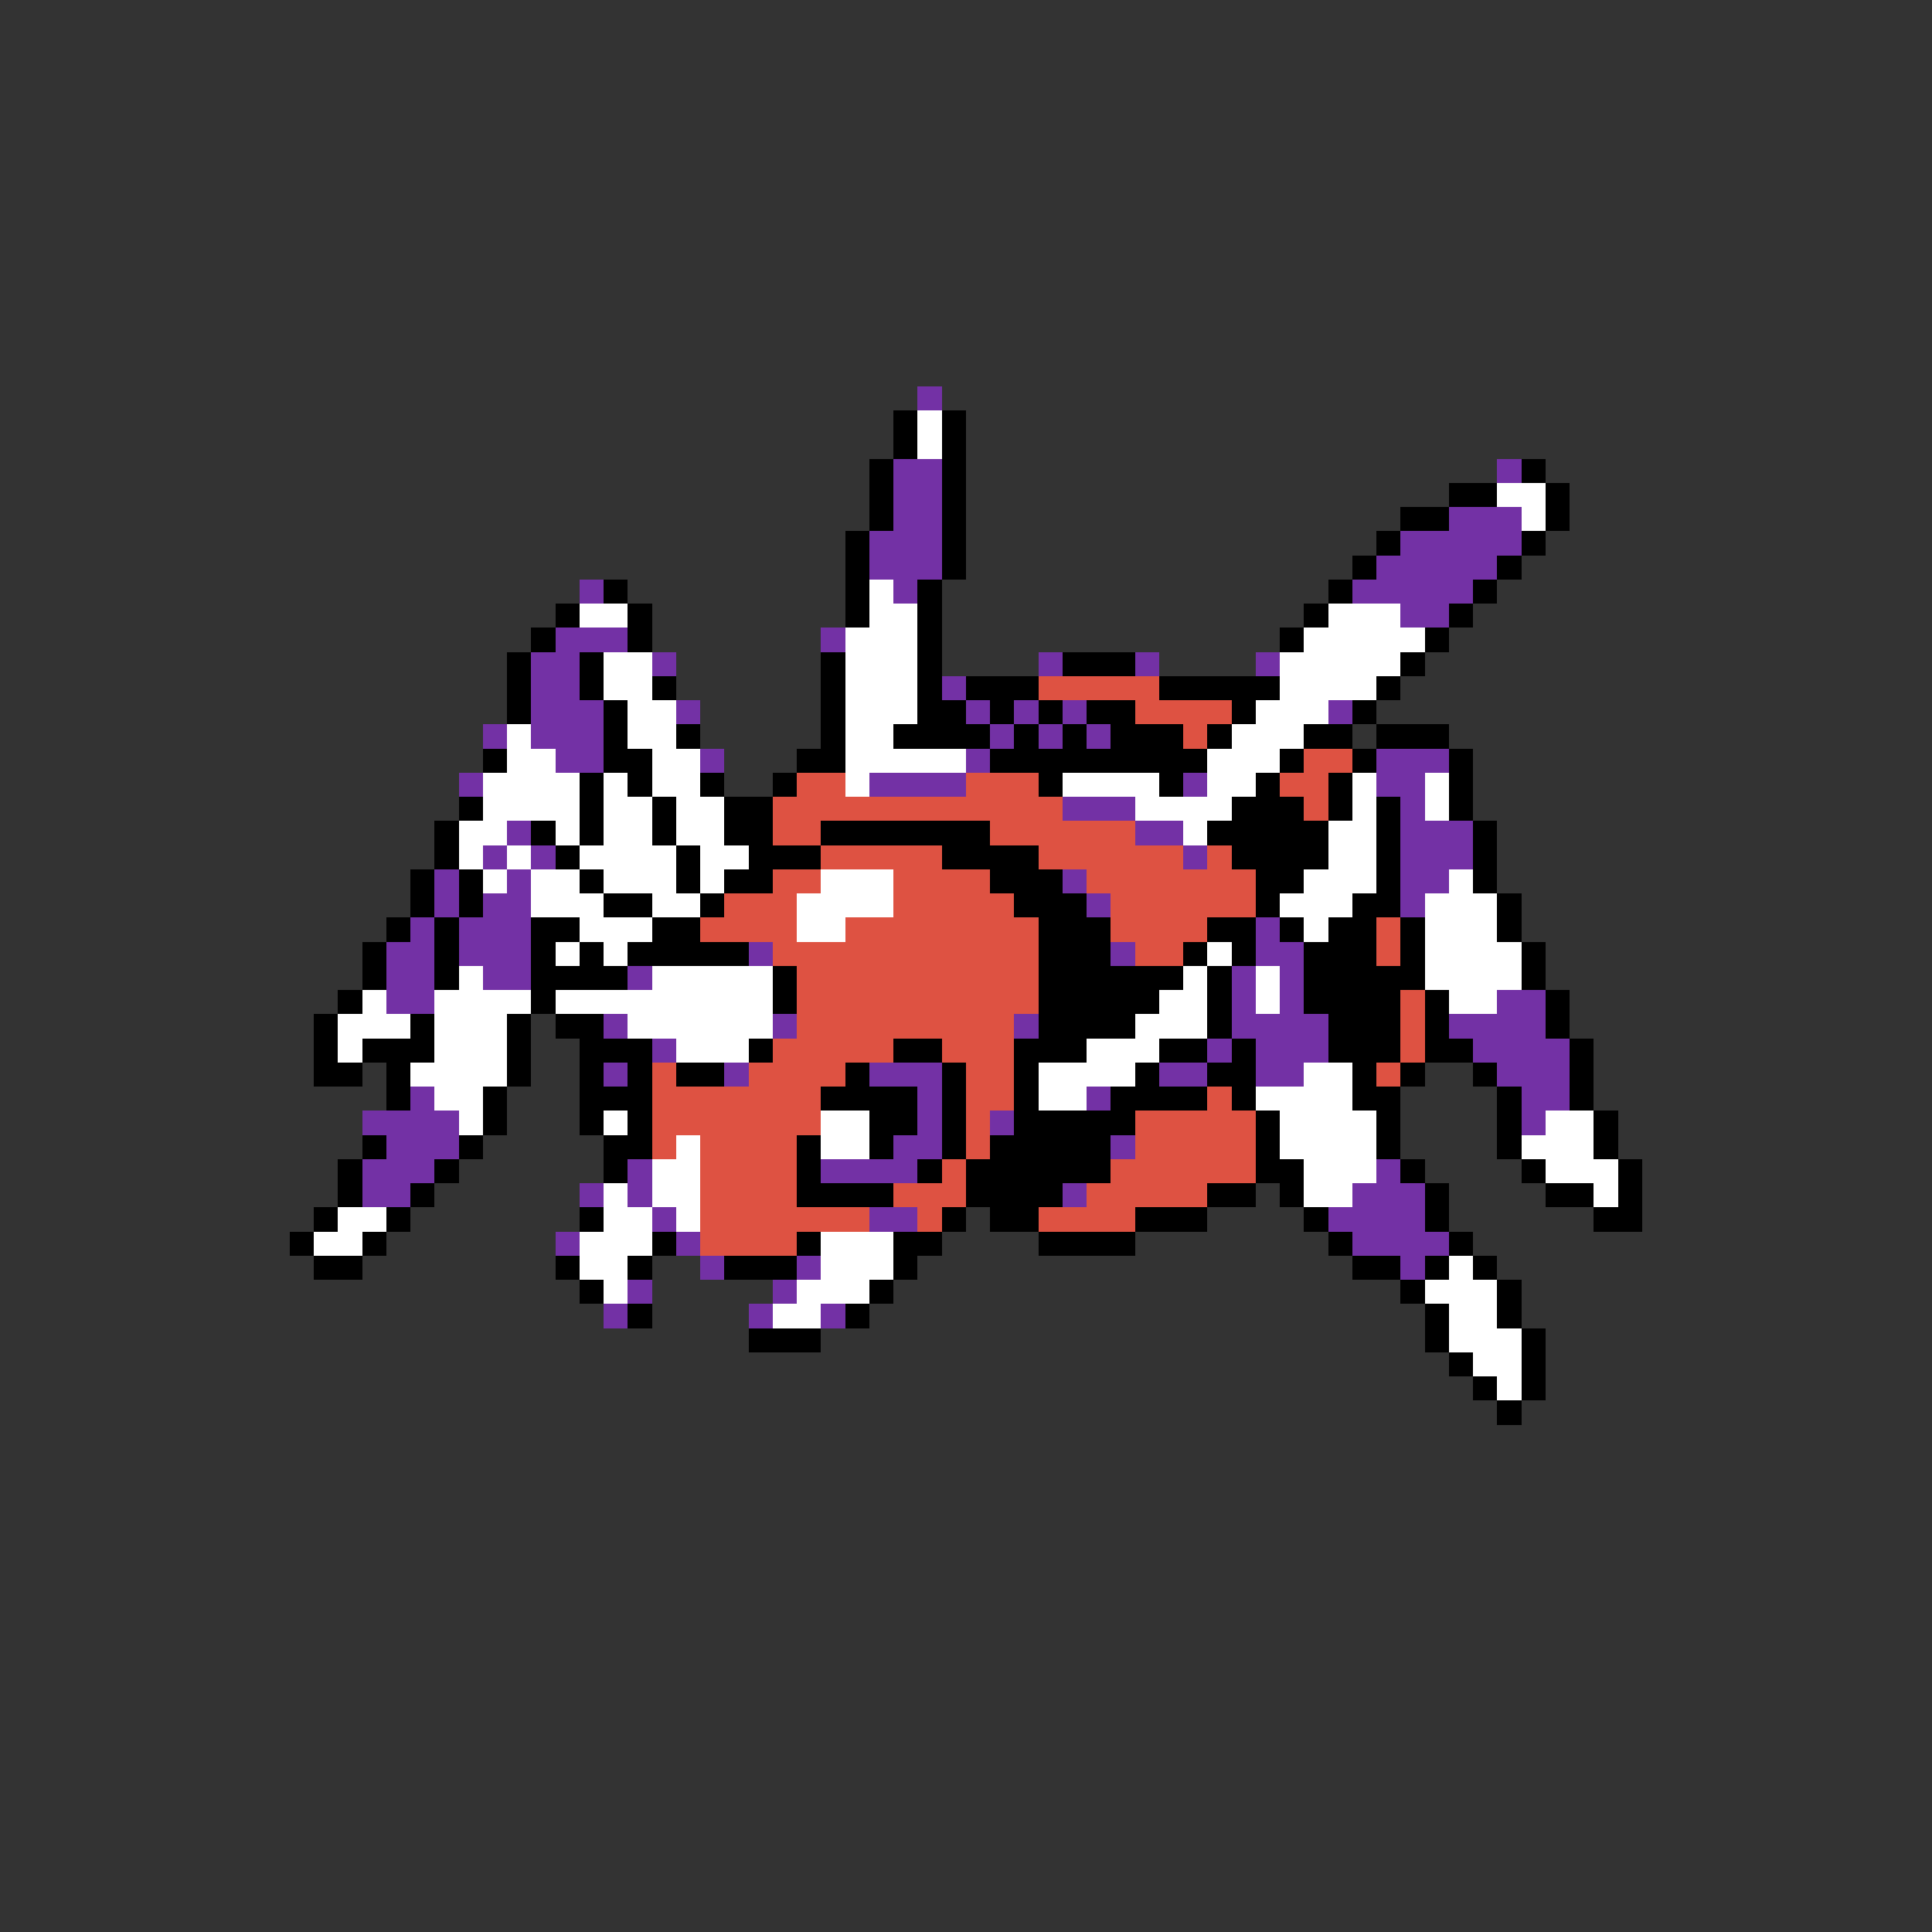 <svg xmlns="http://www.w3.org/2000/svg" viewBox="0 -0.5 80 80" shape-rendering="crispEdges">
<rect x="0" y="-0.5" width="80" height="80" fill="#333333" stroke="none"/>
<path stroke="#7331a5" d="M38 16h1M37 19h2M62 19h1M37 20h2M37 21h2M60 21h3M36 22h3M58 22h5M36 23h3M57 23h5M24 24h1M37 24h1M56 24h5M58 25h2M23 26h3M34 26h1M22 27h2M27 27h1M43 27h1M47 27h1M52 27h1M22 28h2M39 28h1M22 29h3M28 29h1M40 29h1M42 29h1M44 29h1M55 29h1M20 30h1M22 30h3M41 30h1M43 30h1M45 30h1M23 31h2M29 31h1M40 31h1M57 31h3M19 32h1M36 32h4M49 32h1M57 32h2M44 33h3M58 33h1M21 34h1M47 34h2M58 34h3M20 35h1M22 35h1M49 35h1M58 35h3M18 36h1M21 36h1M44 36h1M58 36h2M18 37h1M20 37h2M45 37h1M58 37h1M17 38h1M19 38h3M52 38h1M16 39h2M19 39h3M31 39h1M46 39h1M52 39h2M16 40h2M20 40h2M26 40h1M51 40h1M53 40h1M16 41h2M51 41h1M53 41h1M62 41h2M25 42h1M32 42h1M42 42h1M51 42h4M60 42h4M27 43h1M50 43h1M52 43h3M61 43h4M25 44h1M30 44h1M36 44h3M48 44h2M52 44h2M62 44h3M17 45h1M38 45h1M45 45h1M63 45h2M15 46h4M38 46h1M41 46h1M63 46h1M16 47h3M37 47h2M46 47h1M15 48h3M26 48h1M34 48h4M57 48h1M15 49h2M24 49h1M26 49h1M44 49h1M56 49h3M27 50h1M36 50h2M55 50h4M23 51h1M28 51h1M56 51h4M29 52h1M33 52h1M58 52h1M26 53h1M32 53h1M25 54h1M31 54h1M34 54h1" />
<path stroke="#000000" d="M37 17h1M39 17h1M37 18h1M39 18h1M36 19h1M39 19h1M63 19h1M36 20h1M39 20h1M60 20h2M64 20h1M36 21h1M39 21h1M58 21h2M64 21h1M35 22h1M39 22h1M57 22h1M63 22h1M35 23h1M39 23h1M56 23h1M62 23h1M25 24h1M35 24h1M38 24h1M55 24h1M61 24h1M23 25h1M26 25h1M35 25h1M38 25h1M54 25h1M60 25h1M22 26h1M26 26h1M38 26h1M53 26h1M59 26h1M21 27h1M24 27h1M34 27h1M38 27h1M44 27h3M58 27h1M21 28h1M24 28h1M27 28h1M34 28h1M38 28h1M40 28h3M48 28h5M57 28h1M21 29h1M25 29h1M34 29h1M38 29h2M41 29h1M43 29h1M45 29h2M51 29h1M56 29h1M25 30h1M28 30h1M34 30h1M37 30h4M42 30h1M44 30h1M46 30h3M50 30h1M54 30h2M57 30h3M20 31h1M25 31h2M33 31h2M41 31h9M53 31h1M56 31h1M60 31h1M24 32h1M26 32h1M29 32h1M32 32h1M43 32h1M48 32h1M52 32h1M55 32h1M60 32h1M19 33h1M24 33h1M27 33h1M30 33h2M51 33h3M55 33h1M57 33h1M60 33h1M18 34h1M22 34h1M24 34h1M27 34h1M30 34h2M34 34h7M50 34h5M57 34h1M61 34h1M18 35h1M23 35h1M28 35h1M31 35h3M39 35h4M51 35h4M57 35h1M61 35h1M17 36h1M19 36h1M24 36h1M28 36h1M30 36h2M41 36h3M52 36h2M57 36h1M61 36h1M17 37h1M19 37h1M25 37h2M29 37h1M42 37h3M52 37h1M56 37h2M62 37h1M16 38h1M18 38h1M22 38h2M27 38h2M43 38h3M50 38h2M53 38h1M55 38h2M58 38h1M62 38h1M15 39h1M18 39h1M22 39h1M24 39h1M26 39h5M43 39h3M49 39h1M51 39h1M54 39h3M58 39h1M63 39h1M15 40h1M18 40h1M22 40h4M32 40h1M43 40h6M50 40h1M54 40h5M63 40h1M14 41h1M22 41h1M32 41h1M43 41h5M50 41h1M54 41h4M59 41h1M64 41h1M13 42h1M17 42h1M21 42h1M23 42h2M43 42h4M50 42h1M55 42h3M59 42h1M64 42h1M13 43h1M15 43h3M21 43h1M24 43h3M31 43h1M37 43h2M42 43h3M48 43h2M51 43h1M55 43h3M59 43h2M65 43h1M13 44h2M16 44h1M21 44h1M24 44h1M26 44h1M28 44h2M35 44h1M39 44h1M42 44h1M47 44h1M50 44h2M56 44h1M58 44h1M61 44h1M65 44h1M16 45h1M20 45h1M24 45h3M34 45h4M39 45h1M42 45h1M46 45h4M51 45h1M56 45h2M62 45h1M65 45h1M20 46h1M24 46h1M26 46h1M36 46h2M39 46h1M42 46h5M52 46h1M57 46h1M62 46h1M66 46h1M15 47h1M19 47h1M25 47h2M33 47h1M36 47h1M39 47h1M41 47h5M52 47h1M57 47h1M62 47h1M66 47h1M14 48h1M18 48h1M25 48h1M33 48h1M38 48h1M40 48h6M52 48h2M58 48h1M63 48h1M67 48h1M14 49h1M17 49h1M33 49h4M40 49h4M50 49h2M53 49h1M59 49h1M64 49h2M67 49h1M13 50h1M16 50h1M24 50h1M39 50h1M41 50h2M47 50h3M54 50h1M59 50h1M66 50h2M12 51h1M15 51h1M27 51h1M33 51h1M37 51h2M43 51h4M55 51h1M60 51h1M13 52h2M23 52h1M26 52h1M30 52h3M37 52h1M56 52h2M59 52h1M61 52h1M24 53h1M36 53h1M58 53h1M62 53h1M26 54h1M35 54h1M59 54h1M62 54h1M31 55h3M59 55h1M63 55h1M60 56h1M63 56h1M61 57h1M63 57h1M62 58h1" />
<path stroke="#ffffff" d="M38 17h1M38 18h1M62 20h2M63 21h1M36 24h1M24 25h2M36 25h2M55 25h3M35 26h3M54 26h5M25 27h2M35 27h3M53 27h5M25 28h2M35 28h3M53 28h4M26 29h2M35 29h3M52 29h3M21 30h1M26 30h2M35 30h2M51 30h3M21 31h2M27 31h2M35 31h5M50 31h3M20 32h4M25 32h1M27 32h2M35 32h1M44 32h4M50 32h2M56 32h1M59 32h1M20 33h4M25 33h2M28 33h2M47 33h4M56 33h1M59 33h1M19 34h2M23 34h1M25 34h2M28 34h2M49 34h1M55 34h2M19 35h1M21 35h1M24 35h4M29 35h2M55 35h2M20 36h1M22 36h2M25 36h3M29 36h1M34 36h3M54 36h3M60 36h1M22 37h3M27 37h2M33 37h4M53 37h3M59 37h3M24 38h3M33 38h2M54 38h1M59 38h3M23 39h1M25 39h1M50 39h1M59 39h4M19 40h1M27 40h5M49 40h1M52 40h1M59 40h4M15 41h1M18 41h4M23 41h9M48 41h2M52 41h1M60 41h2M14 42h3M18 42h3M26 42h6M47 42h3M14 43h1M18 43h3M28 43h3M45 43h3M17 44h4M43 44h4M54 44h2M18 45h2M43 45h2M52 45h4M19 46h1M25 46h1M34 46h2M53 46h4M64 46h2M28 47h1M34 47h2M53 47h4M63 47h3M27 48h2M54 48h3M64 48h3M25 49h1M27 49h2M54 49h2M66 49h1M14 50h2M25 50h2M28 50h1M13 51h2M24 51h3M34 51h3M24 52h2M34 52h3M60 52h1M25 53h1M33 53h3M59 53h3M32 54h2M60 54h2M60 55h3M61 56h2M62 57h1" />
<path stroke="#de5242" d="M43 28h5M47 29h4M49 30h1M54 31h2M33 32h2M40 32h3M53 32h2M32 33h12M54 33h1M32 34h2M41 34h6M34 35h5M43 35h6M50 35h1M32 36h2M37 36h4M45 36h7M30 37h3M37 37h5M46 37h6M29 38h4M35 38h8M46 38h4M57 38h1M32 39h11M47 39h2M57 39h1M33 40h10M33 41h10M58 41h1M33 42h9M58 42h1M32 43h5M39 43h3M58 43h1M27 44h1M31 44h4M40 44h2M57 44h1M27 45h7M40 45h2M50 45h1M27 46h7M40 46h1M47 46h5M27 47h1M29 47h4M40 47h1M47 47h5M29 48h4M39 48h1M46 48h6M29 49h4M37 49h3M45 49h5M29 50h7M38 50h1M43 50h4M29 51h4" />
</svg>